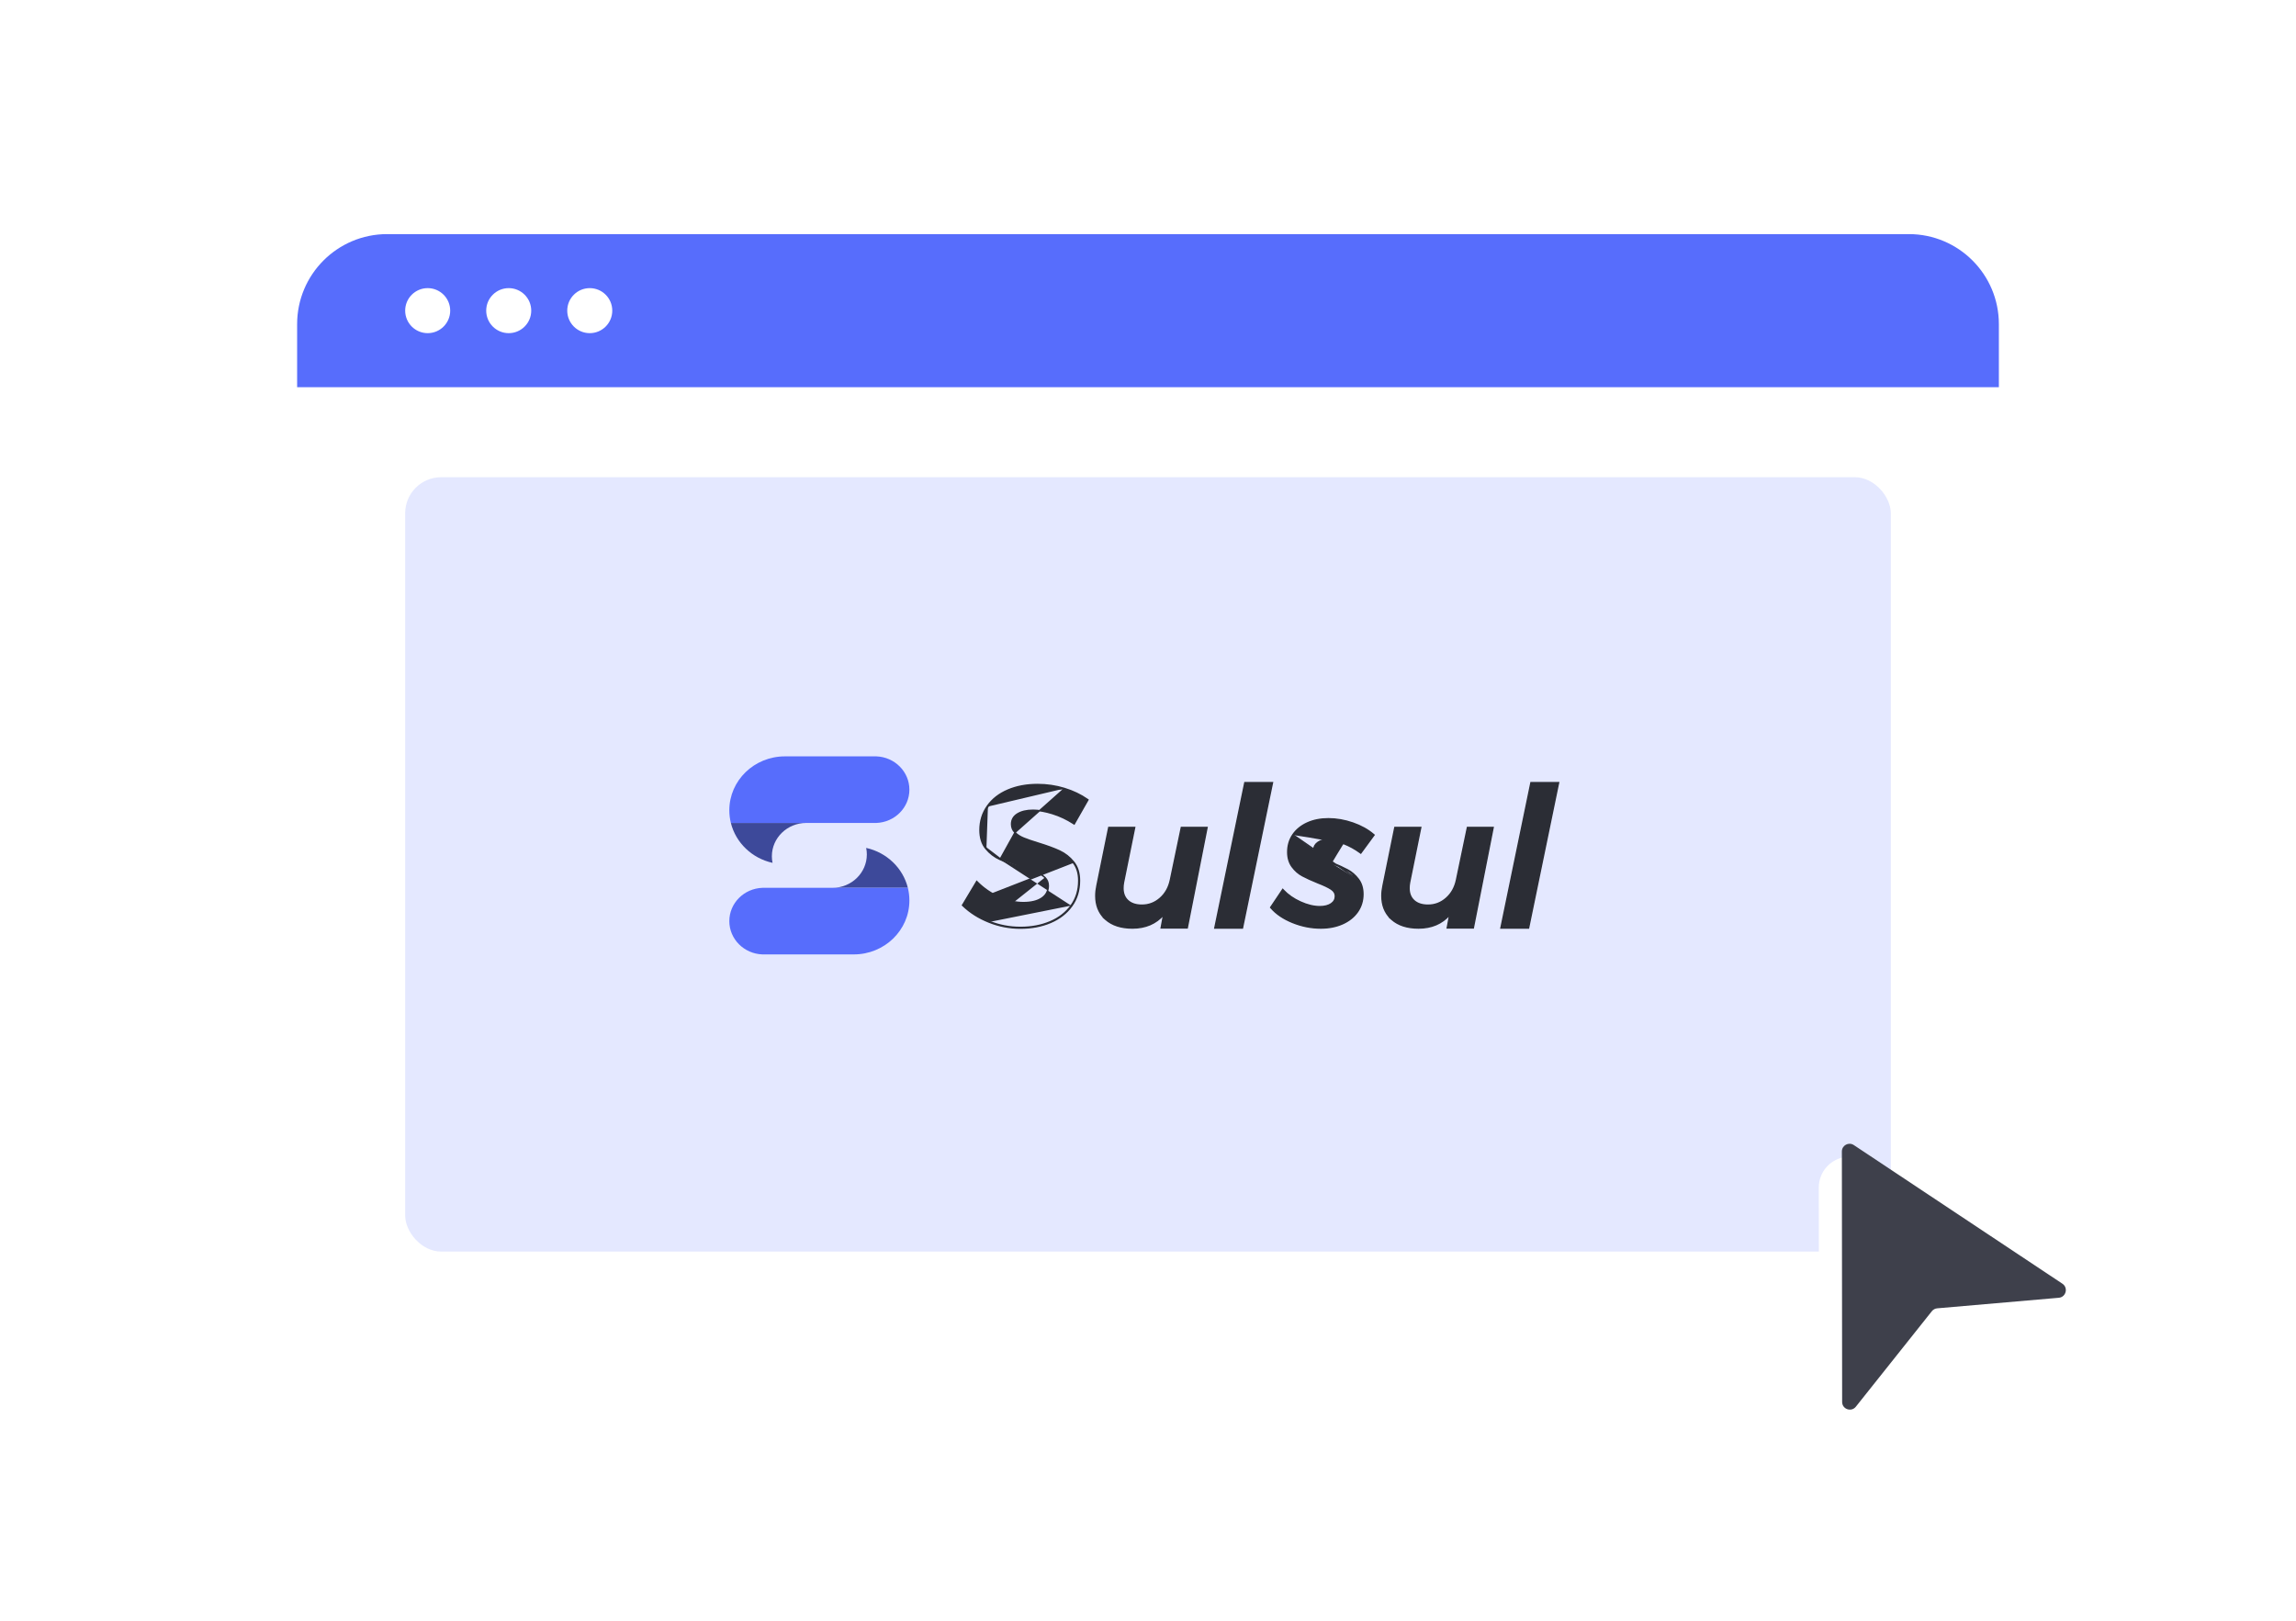 <svg width="255" height="180" viewBox="0 0 255 180" fill="none" xmlns="http://www.w3.org/2000/svg">
<g clip-path="url(#clip0_1_39344)">
<g filter="url(#filter0_d_1_39344)">
<rect x="33" y="26" width="189" height="123" rx="10" fill="white"/>
</g>
<path d="M33 36C33 30.477 37.477 26 43 26H212C217.523 26 222 30.477 222 36V43H33V36Z" fill="#576DFC"/>
<circle cx="47.5" cy="34.5" r="2.5" fill="white"/>
<circle cx="56.5" cy="34.5" r="2.5" fill="white"/>
<circle cx="65.5" cy="34.5" r="2.5" fill="white"/>
<rect x="45" y="53" width="165" height="86" rx="4" fill="#E4E8FF"/>
<path d="M85.726 95.099C85.726 95.349 85.752 95.593 85.801 95.829C83.519 95.326 81.719 93.599 81.172 91.398H89.545C87.436 91.398 85.726 93.055 85.726 95.099Z" fill="#3D499A"/>
<path d="M97.321 84.002C97.275 84.001 97.228 84 97.182 84C97.135 84 97.088 84.001 97.042 84.002H87.179C83.766 84.002 81 86.684 81 89.991C81 90.476 81.059 90.947 81.172 91.398H97.042C97.088 91.4 97.135 91.401 97.182 91.401C97.228 91.401 97.275 91.4 97.321 91.398C99.365 91.327 101 89.699 101 87.701C101 85.702 99.365 84.074 97.321 84.002Z" fill="#576DFC"/>
<path d="M96.273 94.9C96.273 94.65 96.248 94.406 96.199 94.17C98.48 94.674 100.281 96.4 100.828 98.601H92.455C94.564 98.601 96.273 96.944 96.273 94.9Z" fill="#3D499A"/>
<path d="M84.679 105.998C84.725 106 84.772 106.001 84.818 106.001C84.865 106.001 84.912 106 84.958 105.998H94.821C98.234 105.998 101 103.317 101 100.01C101 99.525 100.941 99.054 100.828 98.602H84.958C84.912 98.6 84.865 98.6 84.818 98.6C84.772 98.6 84.725 98.6 84.679 98.602C82.635 98.673 81 100.301 81 102.3C81 104.299 82.635 105.927 84.679 105.998V105.998Z" fill="#576DFC"/>
<path d="M118.227 87.571L118.227 87.571C119.186 87.866 120.034 88.272 120.771 88.788L120.83 88.83L120.794 88.893L119.344 91.437L119.302 91.51L119.231 91.465C118.493 90.986 117.718 90.62 116.907 90.366C116.094 90.112 115.373 89.986 114.744 89.986C114.009 89.986 113.427 90.127 112.99 90.401L112.99 90.401C112.558 90.673 112.347 91.047 112.347 91.529C112.347 91.904 112.473 92.212 112.725 92.46L118.227 87.571ZM118.227 87.571C117.267 87.276 116.269 87.129 115.235 87.129C114.006 87.129 112.905 87.336 111.934 87.75L111.934 87.75C110.963 88.165 110.203 88.758 109.658 89.532M118.227 87.571L111.965 87.823C111.006 88.233 110.258 88.818 109.723 89.578M109.723 89.578L109.658 89.532M109.723 89.578L109.658 89.532M109.723 89.578C109.187 90.338 108.919 91.208 108.919 92.188C108.919 93.022 109.131 93.694 109.555 94.206M109.658 89.532C109.112 90.307 108.84 91.193 108.84 92.188C108.84 93.035 109.055 93.727 109.494 94.257M109.555 94.206L109.494 94.257C109.494 94.257 109.494 94.257 109.494 94.257M109.555 94.206C109.979 94.718 110.492 95.109 111.095 95.379L109.555 94.206ZM109.494 94.257C109.926 94.778 110.449 95.176 111.062 95.452M109.494 94.257L111.062 95.452M111.062 95.452C111.669 95.724 112.45 96 113.405 96.278M111.062 95.452L112.725 92.46C112.984 92.715 113.306 92.921 113.692 93.079L113.692 93.079C114.083 93.239 114.634 93.428 115.348 93.647L115.348 93.647C116.301 93.94 117.079 94.227 117.679 94.506L117.679 94.506C118.285 94.789 118.804 95.195 119.235 95.723L119.235 95.723C119.674 96.26 119.889 96.955 119.889 97.802C119.889 98.885 119.602 99.826 119.026 100.623L118.962 100.577M113.405 96.278C113.405 96.278 113.405 96.278 113.405 96.278L113.427 96.202L113.405 96.278ZM113.405 96.278C114.103 96.483 114.654 96.668 115.059 96.835M115.059 96.835C115.461 97 115.791 97.207 116.05 97.455M115.059 96.835L115.09 96.761L115.059 96.835C115.059 96.835 115.059 96.835 115.059 96.835ZM116.05 97.455C116.301 97.695 116.427 97.998 116.427 98.373C116.427 98.961 116.187 99.415 115.703 99.744L115.703 99.744C115.215 100.075 114.534 100.245 113.65 100.245C112.815 100.245 111.933 100.044 111.004 99.638L111.004 99.638C110.076 99.233 109.259 98.675 108.552 97.966L108.479 97.893L108.427 97.981L106.932 100.481L106.899 100.535L106.945 100.579C107.741 101.348 108.703 101.956 109.827 102.405M116.05 97.455L116.105 97.397L116.05 97.455C116.05 97.455 116.05 97.455 116.05 97.455ZM109.827 102.405C110.952 102.855 112.108 103.08 113.338 103.08C114.567 103.08 115.679 102.87 116.672 102.449C117.666 102.027 118.451 101.419 119.026 100.623L118.962 100.577M109.827 102.405C109.827 102.405 109.827 102.405 109.827 102.405L109.857 102.332M109.827 102.405L109.857 102.332M118.962 100.577C119.527 99.795 119.81 98.87 119.81 97.802C119.81 96.969 119.598 96.293 119.174 95.773L107 100.522C107.788 101.283 108.741 101.886 109.857 102.332M118.962 100.577C118.396 101.359 117.623 101.959 116.641 102.375C115.659 102.792 114.558 103 113.338 103C112.118 103 110.972 102.778 109.857 102.332" fill="#2B2D35" stroke="#2B2D35" stroke-width="0.159"/>
<path d="M125.774 103.068C127.214 103.068 128.37 102.576 129.236 101.591L128.982 102.963L128.965 103.057H129.06H131.789H131.854L131.867 102.992L134.037 91.994L134.056 91.899H133.959H131.272H131.207L131.194 91.962L129.995 97.711L129.995 97.711C129.819 98.563 129.438 99.245 128.853 99.76C128.268 100.276 127.594 100.533 126.828 100.533C126.152 100.533 125.636 100.36 125.27 100.025L125.27 100.025C124.903 99.691 124.717 99.233 124.717 98.642C124.717 98.43 124.737 98.219 124.777 98.007C124.777 98.007 124.777 98.007 124.777 98.007L125.997 91.994L126.016 91.899H125.919H123.211H123.146L123.133 91.963L121.831 98.361C121.831 98.361 121.831 98.361 121.831 98.361C121.748 98.745 121.706 99.123 121.706 99.495C121.706 100.508 122.019 101.334 122.649 101.965H122.64L122.796 102.104C123.525 102.75 124.521 103.068 125.774 103.068Z" fill="#2B2D35" stroke="#2B2D35" stroke-width="0.159"/>
<path d="M150.8 97.693C150.473 97.262 150.086 96.925 149.64 96.684C149.194 96.442 148.613 96.176 147.899 95.883M150.8 97.693L143.659 92.746M150.8 97.693C151.128 98.124 151.291 98.662 151.291 99.305M150.8 97.693L151.291 99.305M147.899 95.883L147.93 95.81C147.93 95.81 147.93 95.81 147.93 95.81M147.899 95.883C147.2 95.591 146.694 95.346 146.382 95.148C146.069 94.951 145.913 94.691 145.913 94.37C145.913 94.048 146.065 93.777 146.37 93.558C146.675 93.339 147.059 93.229 147.52 93.229C148.026 93.229 148.606 93.357 149.26 93.613M147.899 95.883L147.929 95.809C147.929 95.809 147.93 95.81 147.93 95.81M147.93 95.81C148.645 96.103 149.228 96.371 149.678 96.614C150.135 96.861 150.53 97.205 150.864 97.645L150.864 97.645C151.203 98.092 151.371 98.648 151.371 99.305C151.371 100.037 151.173 100.689 150.776 101.259L150.776 101.259C150.38 101.828 149.825 102.271 149.115 102.591C148.403 102.911 147.596 103.069 146.694 103.069C145.627 103.069 144.583 102.863 143.562 102.449L143.562 102.449C142.542 102.036 141.742 101.496 141.166 100.826L141.127 100.78L141.16 100.73L142.41 98.866L142.466 98.782L142.535 98.856C143.032 99.388 143.663 99.828 144.429 100.175L144.429 100.175C145.194 100.523 145.912 100.695 146.583 100.695C147.123 100.695 147.544 100.583 147.854 100.369L147.854 100.369C148.161 100.156 148.311 99.877 148.311 99.524C148.311 99.219 148.164 98.964 147.855 98.756C147.535 98.542 147.036 98.303 146.353 98.041L146.352 98.04L146.352 98.04C145.666 97.762 145.102 97.505 144.659 97.269C144.209 97.03 143.825 96.692 143.506 96.259C143.182 95.819 143.022 95.275 143.022 94.633C143.022 93.902 143.212 93.257 143.594 92.701M147.93 95.81C147.231 95.518 146.73 95.275 146.424 95.081C146.131 94.896 145.993 94.659 145.993 94.37C145.993 94.078 146.129 93.83 146.417 93.623L146.417 93.623C146.705 93.415 147.071 93.308 147.52 93.308C148.013 93.308 148.582 93.434 149.232 93.687M143.594 92.701L143.659 92.746M143.594 92.701C143.594 92.701 143.594 92.701 143.594 92.701L143.659 92.746M143.594 92.701C143.974 92.147 144.507 91.714 145.188 91.402L145.188 91.402C145.87 91.089 146.655 90.934 147.542 90.934C148.429 90.934 149.349 91.093 150.257 91.41L150.257 91.41C151.165 91.727 151.929 92.152 152.548 92.686L152.604 92.734L152.56 92.793L151.177 94.68L151.13 94.744L151.066 94.697C150.491 94.277 149.879 93.941 149.232 93.687M143.659 92.746C144.031 92.206 144.552 91.781 145.221 91.474C145.891 91.167 146.664 91.014 147.542 91.014C148.42 91.014 149.331 91.171 150.231 91.485C151.131 91.8 151.886 92.22 152.496 92.746L151.113 94.633C150.532 94.209 149.915 93.869 149.26 93.613M149.232 93.687L149.26 93.613M149.232 93.687C149.232 93.687 149.232 93.687 149.231 93.687L149.26 93.613M151.291 99.305C151.291 100.021 151.098 100.658 150.711 101.213L151.291 99.305ZM147.899 98.69C147.572 98.471 147.066 98.23 146.382 97.967L147.899 98.69Z" fill="#2B2D35" stroke="#2B2D35" stroke-width="0.159"/>
<path d="M157.547 103.068C158.987 103.068 160.144 102.576 161.01 101.591L160.756 102.963L160.738 103.057H160.834H163.562H163.628L163.64 102.992L165.811 91.994L165.829 91.899H165.733H163.046H162.981L162.968 91.962L161.769 97.711L161.769 97.711C161.593 98.563 161.211 99.245 160.626 99.76C160.041 100.276 159.367 100.533 158.602 100.533C157.926 100.533 157.41 100.36 157.043 100.025L157.043 100.025C156.676 99.691 156.49 99.233 156.49 98.642C156.49 98.43 156.51 98.219 156.551 98.007C156.551 98.007 156.551 98.007 156.551 98.007L157.77 91.994L157.79 91.899H157.692H154.985H154.92L154.907 91.963L153.605 98.361C153.605 98.361 153.605 98.361 153.605 98.361C153.521 98.745 153.479 99.123 153.479 99.495C153.479 100.508 153.792 101.334 154.423 101.965H154.413L154.57 102.104C155.298 102.75 156.294 103.068 157.547 103.068Z" fill="#2B2D35" stroke="#2B2D35" stroke-width="0.159"/>
<path d="M173.079 87.016L173.099 86.921H173.001H170.1H170.035L170.022 86.984L166.719 102.972L166.699 103.067H166.797H169.698H169.763L169.776 103.004L173.079 87.016Z" fill="#2B2D35" stroke="#2B2D35" stroke-width="0.159"/>
<path d="M141.303 87.016L141.323 86.921H141.226H138.324H138.26L138.246 86.984L134.944 102.972L134.924 103.067H135.021H137.923H137.987L138.001 103.004L141.303 87.016Z" fill="#2B2D35" stroke="#2B2D35" stroke-width="0.159"/>
<g filter="url(#filter1_d_1_39344)">
<path d="M230.204 146.29C229.794 146.511 229.347 146.643 228.877 146.684L216.103 147.793L208.119 157.826C207.825 158.194 207.468 158.494 207.058 158.714C206.01 159.276 204.719 159.244 203.689 158.628C202.652 158.009 202.031 156.915 202.03 155.702L202 127.886C201.999 126.624 202.689 125.469 203.801 124.872C204.913 124.275 206.257 124.338 207.308 125.037L230.474 140.435C231.484 141.107 232.053 142.229 231.996 143.435C231.94 144.634 231.253 145.727 230.205 146.29H230.204Z" fill="white"/>
</g>
<path d="M204.563 127.884L204.593 155.7C204.593 156.508 205.612 156.863 206.115 156.231L214.556 145.624C214.702 145.44 214.917 145.325 215.15 145.304L228.656 144.132C229.461 144.062 229.727 143.016 229.055 142.569L205.889 127.172C205.321 126.794 204.562 127.202 204.563 127.884Z" fill="#3E404B"/>
</g>
<defs>
<filter id="filter0_d_1_39344" x="9" y="6" width="237" height="171" filterUnits="userSpaceOnUse" color-interpolation-filters="sRGB">
<feFlood flood-opacity="0" result="BackgroundImageFix"/>
<feColorMatrix in="SourceAlpha" type="matrix" values="0 0 0 0 0 0 0 0 0 0 0 0 0 0 0 0 0 0 127 0" result="hardAlpha"/>
<feOffset dy="4"/>
<feGaussianBlur stdDeviation="12"/>
<feComposite in2="hardAlpha" operator="out"/>
<feColorMatrix type="matrix" values="0 0 0 0 0.103 0 0 0 0 0.131 0 0 0 0 0.317 0 0 0 0.24 0"/>
<feBlend mode="normal" in2="BackgroundImageFix" result="effect1_dropShadow_1_39344"/>
<feBlend mode="normal" in="SourceGraphic" in2="effect1_dropShadow_1_39344" result="shape"/>
</filter>
<filter id="filter1_d_1_39344" x="178" y="104.465" width="78" height="82.649" filterUnits="userSpaceOnUse" color-interpolation-filters="sRGB">
<feFlood flood-opacity="0" result="BackgroundImageFix"/>
<feColorMatrix in="SourceAlpha" type="matrix" values="0 0 0 0 0 0 0 0 0 0 0 0 0 0 0 0 0 0 127 0" result="hardAlpha"/>
<feOffset dy="4"/>
<feGaussianBlur stdDeviation="12"/>
<feComposite in2="hardAlpha" operator="out"/>
<feColorMatrix type="matrix" values="0 0 0 0 0.103 0 0 0 0 0.131 0 0 0 0 0.317 0 0 0 0.24 0"/>
<feBlend mode="normal" in2="BackgroundImageFix" result="effect1_dropShadow_1_39344"/>
<feBlend mode="normal" in="SourceGraphic" in2="effect1_dropShadow_1_39344" result="shape"/>
</filter>
<clipPath id="clip0_1_39344">
<rect width="255" height="180" fill="white"/>
</clipPath>
</defs>
</svg>
